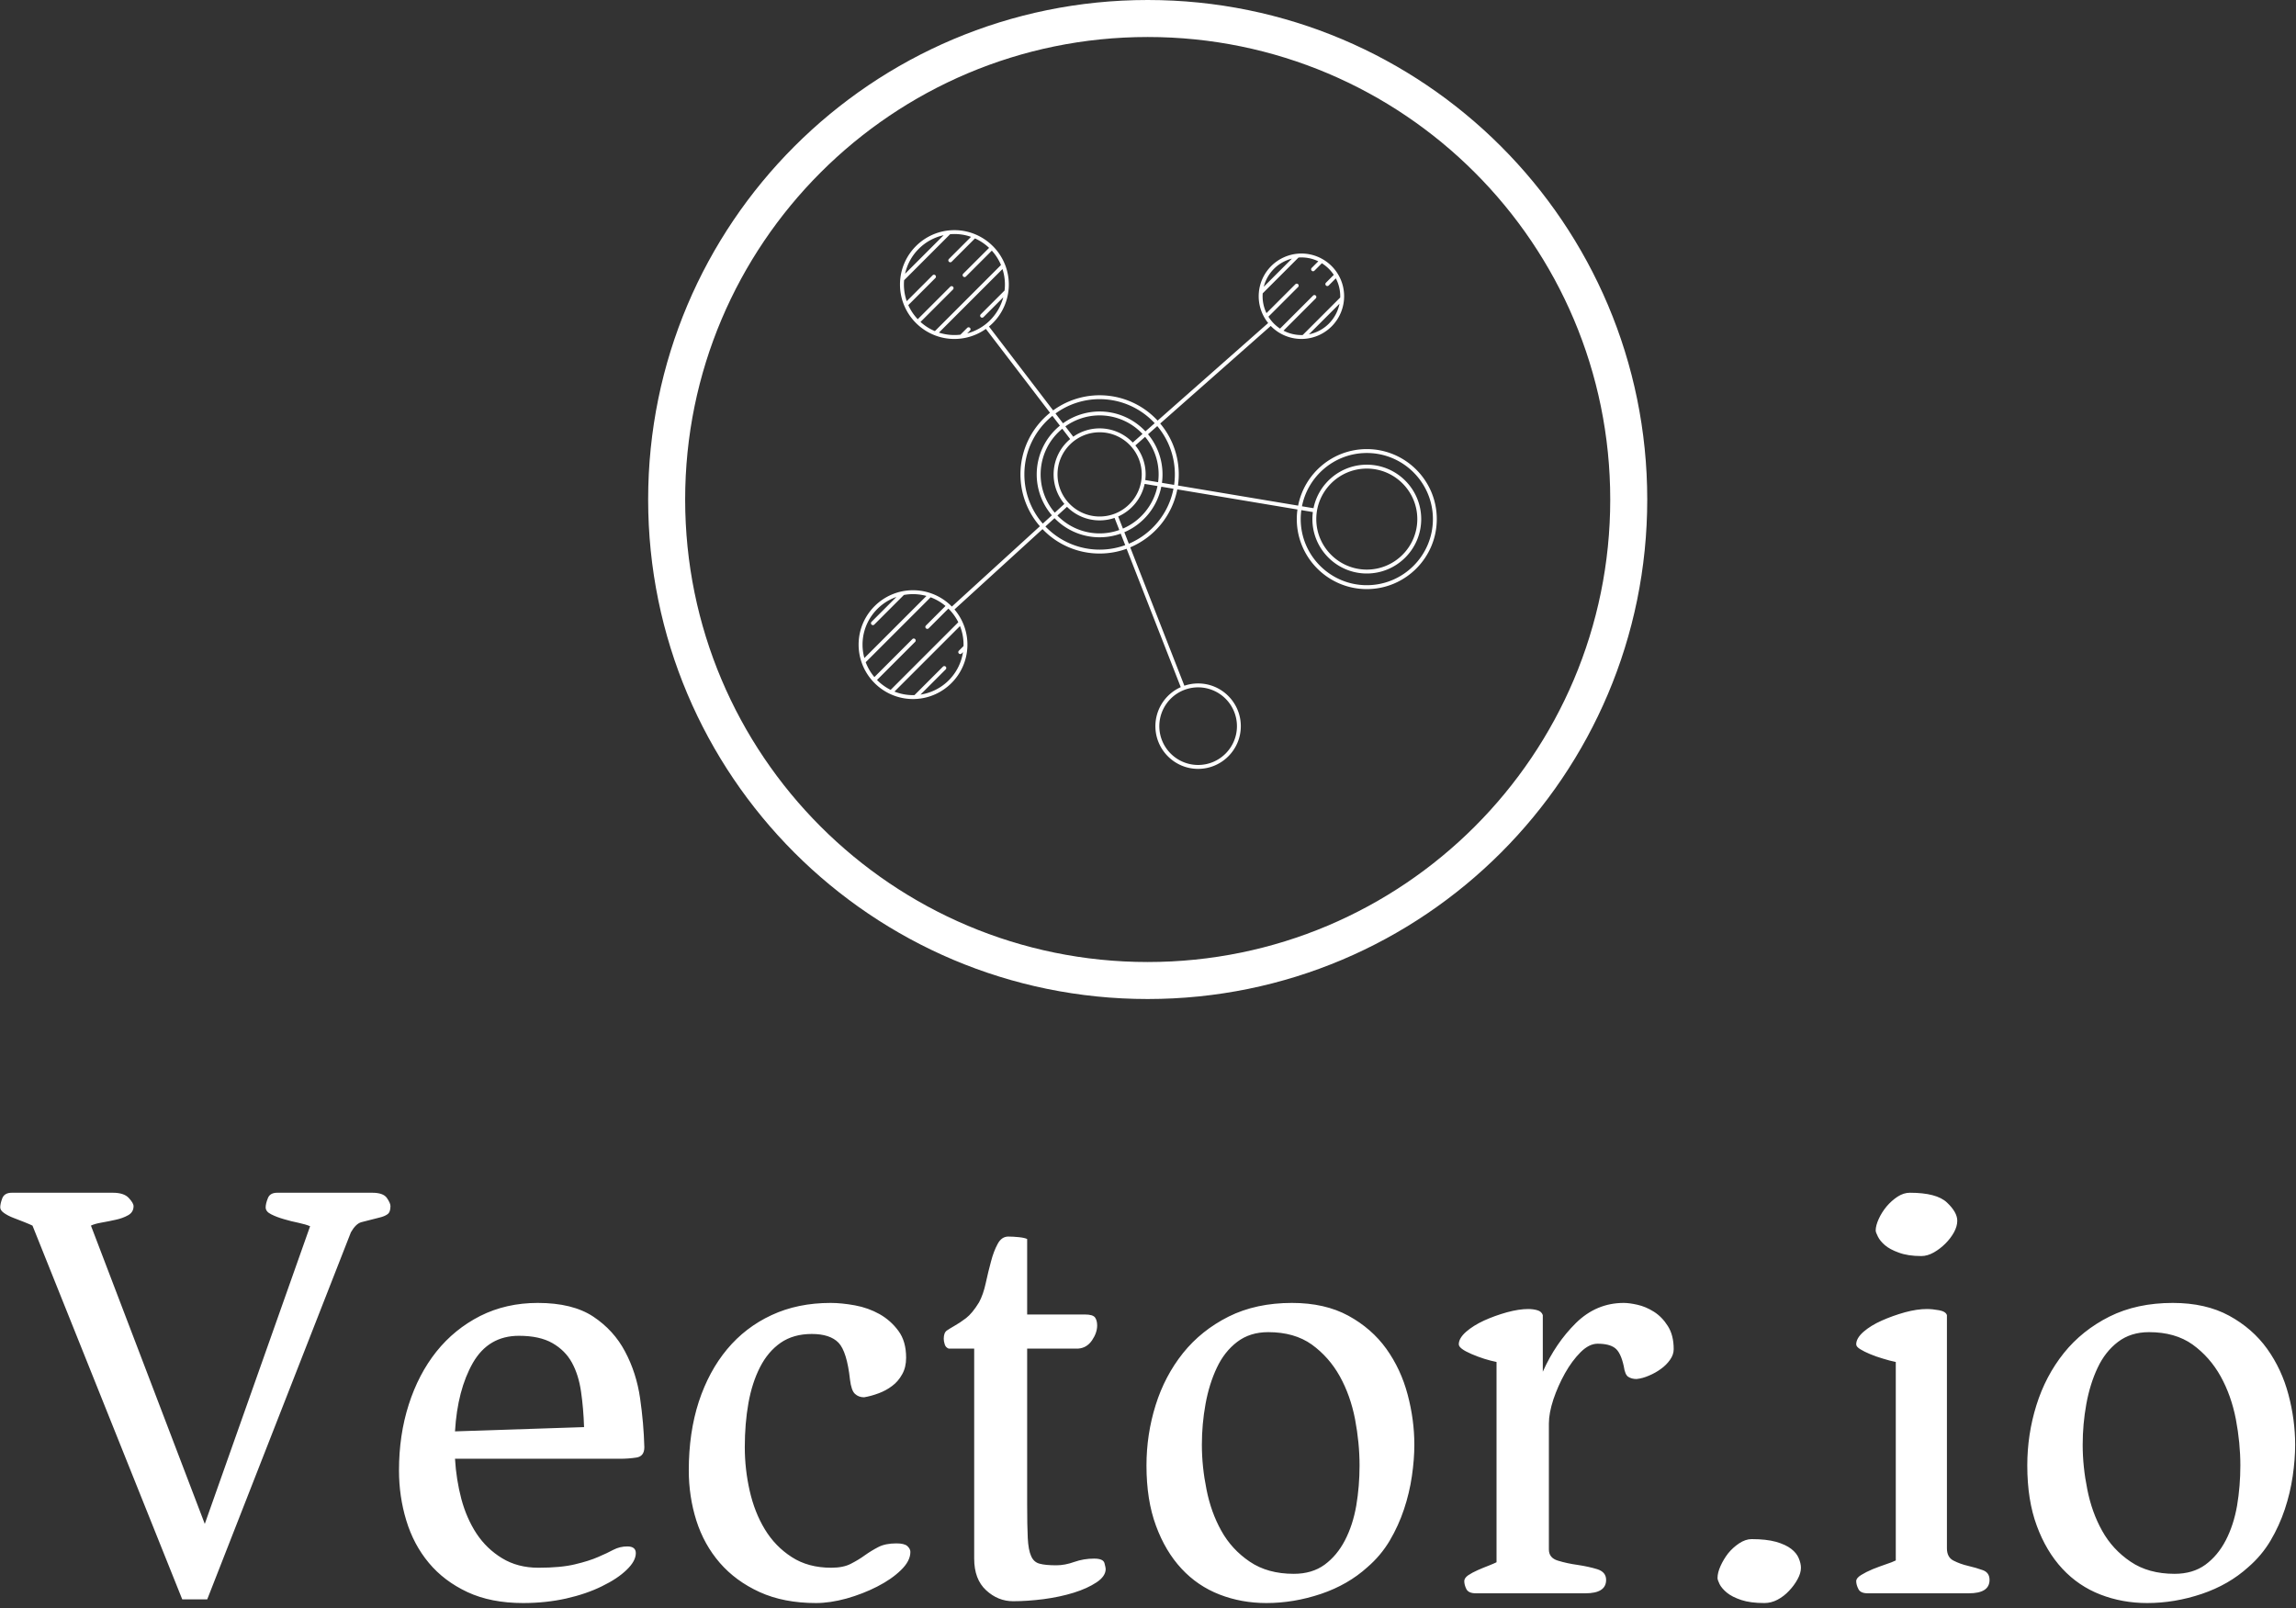 <svg xmlns="http://www.w3.org/2000/svg" version="1.1" xmlns:xlink="http://www.w3.org/1999/xlink" xmlns:svgjs="http://svgjs.dev/svgjs" width="2000" height="1401" viewBox="0 0 2000 1401"><rect x="0" y="0" width="2000" height="1401" fill="#333333" stroke="none"/><g transform="matrix(1,0,0,1,-0.269,-2.26)"><svg viewBox="0 0 354 248" data-background-color="#161618" preserveAspectRatio="xMidYMid meet" height="1401" width="2000" xmlns="http://www.w3.org/2000/svg" xmlns:xlink="http://www.w3.org/1999/xlink"><g id="tight-bounds" transform="matrix(1,0,0,1,0.048,0.4)"><svg viewBox="0 0 353.905 247.2" height="247.2" width="353.905"><g><svg viewBox="0 0 395.52 276.268" height="247.2" width="353.905"><g transform="matrix(1,0,0,1,0,205.557)"><svg viewBox="0 0 395.52 70.711" height="70.711" width="395.52"><g id="textblocktransform"><svg viewBox="0 0 395.52 70.711" height="70.711" width="395.52" id="textblock"><g><svg viewBox="0 0 395.52 70.711" height="70.711" width="395.52"><g transform="matrix(1,0,0,1,0,0)"><svg width="395.52" viewBox="-1.2 -32.9 188.48 33.7" height="70.711" data-palette-color="#ffffff"><g class="wordmark-text-0" data-fill-palette-color="primary" id="text-0"><path d="M13.75 0.5L1.45-30.2Q1.25-30.3 0.8-30.48 0.35-30.65-0.1-30.83-0.55-31-0.88-31.23-1.2-31.45-1.2-31.7L-1.2-31.7Q-1.2-32-1.03-32.45-0.85-32.9-0.25-32.9L-0.25-32.9 8.05-32.9Q8.95-32.9 9.35-32.48 9.75-32.05 9.75-31.8L9.75-31.8Q9.75-31.3 9.3-31.05 8.85-30.8 8.28-30.68 7.7-30.55 7.13-30.45 6.55-30.35 6.25-30.2L6.25-30.2 15.6-5.7 24.25-30.15Q23.9-30.3 23.3-30.43 22.7-30.55 22.1-30.73 21.5-30.9 21.05-31.13 20.6-31.35 20.6-31.7L20.6-31.7Q20.6-32 20.78-32.45 20.95-32.9 21.55-32.9L21.55-32.9 29.35-32.9Q30.25-32.9 30.55-32.48 30.85-32.05 30.85-31.8L30.85-31.8Q30.85-31.3 30.6-31.13 30.35-30.95 29.9-30.85L29.9-30.85Q28.9-30.6 28.45-30.48 28-30.35 27.6-29.65L27.6-29.65 15.8 0.5 13.75 0.5ZM31.55-10.1L31.55-10.1Q31.55-13 32.35-15.5 33.15-18 34.62-19.85 36.1-21.7 38.22-22.78 40.35-23.85 42.95-23.85L42.95-23.85Q45.8-23.85 47.5-22.73 49.2-21.6 50.12-19.85 51.05-18.1 51.35-16.03 51.65-13.95 51.7-12L51.7-12Q51.7-11.25 51.05-11.15 50.4-11.05 49.7-11.05L49.7-11.05 36.15-11.05Q36.25-9.35 36.67-7.75 37.1-6.15 37.92-4.9 38.75-3.65 40.02-2.88 41.3-2.1 43-2.1L43-2.1Q44.85-2.1 46-2.38 47.15-2.65 47.9-2.98 48.65-3.3 49.17-3.58 49.7-3.85 50.3-3.85L50.3-3.85Q51-3.85 51-3.3L51-3.3Q51-2.65 50.25-1.93 49.5-1.2 48.22-0.58 46.95 0.05 45.27 0.43 43.6 0.8 41.75 0.8L41.75 0.8Q39.1 0.8 37.17-0.1 35.25-1 34-2.5 32.75-4 32.15-5.98 31.55-7.95 31.55-10.1ZM36.15-13.3L46.75-13.65Q46.7-15.2 46.5-16.57 46.3-17.95 45.75-18.95 45.2-19.95 44.15-20.55 43.1-21.15 41.4-21.15L41.4-21.15Q38.9-21.15 37.62-18.93 36.35-16.7 36.15-13.3L36.15-13.3ZM55.35-10.1L55.35-10.1Q55.35-13.2 56.17-15.73 57-18.25 58.5-20.05 60-21.85 62.15-22.85 64.3-23.85 67-23.85L67-23.85Q67.9-23.85 69-23.65 70.09-23.45 71.02-22.93 71.95-22.4 72.57-21.55 73.2-20.7 73.2-19.35L73.2-19.35Q73.2-18.55 72.87-17.98 72.55-17.4 72.05-17.03 71.55-16.65 70.95-16.43 70.34-16.2 69.75-16.1L69.75-16.1Q69.3-16.1 69-16.38 68.7-16.65 68.59-17.55L68.59-17.55Q68.34-19.85 67.65-20.58 66.95-21.3 65.45-21.3L65.45-21.3Q63.95-21.3 62.9-20.58 61.85-19.85 61.2-18.57 60.55-17.3 60.25-15.63 59.95-13.95 59.95-12L59.95-12Q59.95-10.2 60.35-8.43 60.75-6.65 61.6-5.25 62.45-3.85 63.8-2.98 65.15-2.1 67.05-2.1L67.05-2.1Q68.05-2.1 68.67-2.43 69.3-2.75 69.82-3.13 70.34-3.5 70.92-3.8 71.5-4.1 72.4-4.1L72.4-4.1Q73.05-4.1 73.3-3.88 73.55-3.65 73.55-3.4L73.55-3.4Q73.55-2.65 72.77-1.9 72-1.15 70.82-0.55 69.65 0.05 68.3 0.43 66.95 0.8 65.8 0.8L65.8 0.8Q63.15 0.8 61.17-0.1 59.2-1 57.9-2.5 56.6-4 55.97-5.98 55.35-7.95 55.35-10.1ZM78.79-2.85L78.79-20.1 76.69-20.1Q76.44-20.2 76.37-20.45 76.29-20.7 76.29-20.9L76.29-20.9Q76.29-21.4 76.54-21.58 76.79-21.75 77.19-21.98 77.59-22.2 78.12-22.6 78.64-23 79.19-23.9L79.19-23.9Q79.54-24.55 79.74-25.48 79.94-26.4 80.17-27.25 80.39-28.1 80.72-28.7 81.04-29.3 81.59-29.3L81.59-29.3Q81.99-29.3 82.47-29.25 82.94-29.2 83.14-29.1L83.14-29.1 83.14-22.9 87.89-22.9Q88.54-22.9 88.72-22.65 88.89-22.4 88.89-22L88.89-22Q88.89-21.4 88.47-20.78 88.04-20.15 87.34-20.1L87.34-20.1 83.14-20.1 83.14-7.35Q83.14-5.55 83.19-4.55 83.24-3.55 83.47-3.05 83.69-2.55 84.17-2.43 84.64-2.3 85.54-2.3L85.54-2.3Q86.24-2.3 87.02-2.58 87.79-2.85 88.64-2.85L88.64-2.85Q89.39-2.85 89.49-2.48 89.59-2.1 89.59-2L89.59-2Q89.59-1.4 88.84-0.9 88.09-0.4 86.97-0.05 85.84 0.3 84.49 0.48 83.14 0.65 81.99 0.65L81.99 0.65Q80.74 0.65 79.77-0.25 78.79-1.15 78.79-2.85L78.79-2.85ZM92.94-10.5L92.94-10.5Q92.94-13.05 93.69-15.45 94.44-17.85 95.94-19.73 97.44-21.6 99.69-22.73 101.94-23.85 104.89-23.85L104.89-23.85Q107.59-23.85 109.52-22.8 111.44-21.75 112.64-20.08 113.84-18.4 114.39-16.32 114.94-14.25 114.94-12.2L114.94-12.2Q114.94-11 114.74-9.63 114.54-8.25 114.09-6.9 113.64-5.55 112.92-4.33 112.19-3.1 111.09-2.15L111.09-2.15Q109.49-0.7 107.27 0.05 105.04 0.8 102.79 0.8L102.79 0.8Q100.74 0.8 98.94 0.1 97.14-0.6 95.82-2.02 94.49-3.45 93.72-5.55 92.94-7.65 92.94-10.5ZM97.49-12.2L97.49-12.2Q97.49-10.4 97.87-8.53 98.24-6.65 99.09-5.13 99.94-3.6 101.42-2.6 102.89-1.6 105.04-1.6L105.04-1.6Q106.54-1.6 107.57-2.35 108.59-3.1 109.24-4.35 109.89-5.6 110.17-7.2 110.44-8.8 110.44-10.5L110.44-10.5Q110.44-12.35 110.07-14.3 109.69-16.25 108.82-17.82 107.94-19.4 106.52-20.43 105.09-21.45 102.94-21.45L102.94-21.45Q101.44-21.45 100.39-20.65 99.34-19.85 98.72-18.53 98.09-17.2 97.79-15.55 97.49-13.9 97.49-12.2ZM119.04-1L119.04-1Q119.04-1.25 119.36-1.48 119.69-1.7 120.14-1.9 120.59-2.1 121.04-2.27 121.49-2.45 121.69-2.55L121.69-2.55 121.69-19Q120.69-19.2 119.64-19.65 118.59-20.1 118.59-20.45L118.59-20.45Q118.59-20.95 119.19-21.48 119.79-22 120.66-22.4 121.54-22.8 122.54-23.08 123.54-23.35 124.29-23.35L124.29-23.35Q124.69-23.35 125.04-23.25 125.39-23.15 125.49-22.85L125.49-22.85 125.49-18.2Q126.54-20.55 128.21-22.2 129.89-23.85 132.14-23.85L132.14-23.85Q132.59-23.85 133.26-23.7 133.94-23.55 134.61-23.13 135.29-22.7 135.76-21.95 136.24-21.2 136.24-20.05L136.24-20.05Q136.24-19.6 135.94-19.18 135.64-18.75 135.19-18.43 134.74-18.1 134.21-17.88 133.69-17.65 133.19-17.6L133.19-17.6Q132.79-17.6 132.51-17.78 132.24-17.95 132.14-18.65L132.14-18.65Q131.89-19.8 131.41-20.15 130.94-20.5 129.99-20.5L129.99-20.5Q129.29-20.5 128.59-19.8 127.89-19.1 127.31-18.07 126.74-17.05 126.36-15.93 125.99-14.8 125.99-13.95L125.99-13.95 125.99-3.6Q125.99-2.9 126.74-2.68 127.49-2.45 128.36-2.33 129.24-2.2 129.96-1.98 130.69-1.75 130.69-1.1L130.69-1.1Q130.69 0 128.99 0L128.99 0 119.99 0Q119.39 0 119.21-0.35 119.04-0.7 119.04-1ZM139.84-1.25L139.84-1.25Q139.84-1.7 140.09-2.25 140.34-2.8 140.71-3.28 141.09-3.75 141.61-4.1 142.14-4.45 142.64-4.45L142.64-4.45Q143.84-4.45 144.64-4.23 145.44-4 145.89-3.65 146.34-3.3 146.51-2.88 146.69-2.45 146.69-2.1L146.69-2.1Q146.69-1.65 146.41-1.15 146.14-0.65 145.71-0.2 145.29 0.25 144.76 0.53 144.24 0.8 143.69 0.8L143.69 0.8Q142.54 0.8 141.79 0.55 141.04 0.3 140.61-0.05 140.19-0.4 140.01-0.75 139.84-1.1 139.84-1.25ZM151.23-1L151.23-1Q151.23-1.25 151.63-1.5 152.03-1.75 152.58-1.98 153.13-2.2 153.66-2.38 154.18-2.55 154.48-2.7L154.48-2.7 154.48-19Q153.98-19.1 153.41-19.28 152.83-19.45 152.36-19.65 151.88-19.85 151.56-20.05 151.23-20.25 151.23-20.45L151.23-20.45Q151.23-20.95 151.83-21.48 152.43-22 153.33-22.4 154.23-22.8 155.23-23.08 156.23-23.35 157.03-23.35L157.03-23.35Q157.48-23.35 158.03-23.25 158.58-23.15 158.68-22.85L158.68-22.85 158.68-3.7Q158.68-2.95 159.23-2.68 159.78-2.4 160.43-2.25 161.08-2.1 161.63-1.9 162.18-1.7 162.18-1.1L162.18-1.1Q162.18 0 160.48 0L160.48 0 152.18 0Q151.58 0 151.41-0.35 151.23-0.7 151.23-1ZM156.58-27.7L156.58-27.7Q155.48-27.7 154.73-27.98 153.98-28.25 153.58-28.6 153.18-28.95 153.01-29.3 152.83-29.65 152.83-29.8L152.83-29.8Q152.83-30.2 153.08-30.75 153.33-31.3 153.73-31.78 154.13-32.25 154.63-32.58 155.13-32.9 155.63-32.9L155.63-32.9Q157.83-32.9 158.68-32.1 159.53-31.3 159.53-30.6L159.53-30.6Q159.53-30.15 159.26-29.65 158.98-29.15 158.56-28.73 158.13-28.3 157.61-28 157.08-27.7 156.58-27.7ZM165.28-10.5L165.28-10.5Q165.28-13.05 166.03-15.45 166.78-17.85 168.28-19.73 169.78-21.6 172.03-22.73 174.28-23.85 177.23-23.85L177.23-23.85Q179.93-23.85 181.86-22.8 183.78-21.75 184.98-20.08 186.18-18.4 186.73-16.32 187.28-14.25 187.28-12.2L187.28-12.2Q187.28-11 187.08-9.63 186.88-8.25 186.43-6.9 185.98-5.55 185.26-4.33 184.53-3.1 183.43-2.15L183.43-2.15Q181.83-0.7 179.61 0.05 177.38 0.8 175.13 0.8L175.13 0.8Q173.08 0.8 171.28 0.1 169.48-0.6 168.16-2.02 166.83-3.45 166.06-5.55 165.28-7.65 165.28-10.5ZM169.83-12.2L169.83-12.2Q169.83-10.4 170.21-8.53 170.58-6.65 171.43-5.13 172.28-3.6 173.76-2.6 175.23-1.6 177.38-1.6L177.38-1.6Q178.88-1.6 179.91-2.35 180.93-3.1 181.58-4.35 182.23-5.6 182.51-7.2 182.78-8.8 182.78-10.5L182.78-10.5Q182.78-12.35 182.41-14.3 182.03-16.25 181.16-17.82 180.28-19.4 178.86-20.43 177.43-21.45 175.28-21.45L175.28-21.45Q173.78-21.45 172.73-20.65 171.68-19.85 171.06-18.53 170.43-17.2 170.13-15.55 169.83-13.9 169.83-12.2Z" fill="#ffffff" data-fill-palette-color="primary"></path></g></svg></g></svg></g></svg></g></svg></g><g transform="matrix(1,0,0,1,111.675,0)"><svg viewBox="0 0 172.171 172.171" height="172.171" width="172.171"><g><svg></svg></g><g id="icon-0"><svg viewBox="0 0 172.171 172.171" height="172.171" width="172.171"><g><path d="M0 86.085c0-47.544 38.542-86.085 86.085-86.085 47.544 0 86.085 38.542 86.086 86.085 0 47.544-38.542 86.085-86.086 86.086-47.544 0-86.085-38.542-86.085-86.086zM86.085 165.794c44.022 0 79.709-35.687 79.709-79.709 0-44.022-35.687-79.709-79.709-79.708-44.022 0-79.709 35.687-79.708 79.708 0 44.022 35.687 79.709 79.708 79.709z" data-fill-palette-color="accent" fill="#ffffff" stroke="transparent"></path></g><g transform="matrix(1,0,0,1,36.268,39.664)"><svg viewBox="0 0 99.635 92.843" height="92.843" width="99.635"><g><svg xmlns="http://www.w3.org/2000/svg" xmlns:xlink="http://www.w3.org/1999/xlink" version="1.1" x="0" y="0" viewBox="212.623 215.584 86.746 80.833" enable-background="new 206 206 100 100" xml:space="preserve" height="92.843" width="99.635" class="icon-dxe-0" data-fill-palette-color="accent" id="dxe-0"><path d="M288.869 248.437C283.769 248.437 279.51 252.092 278.566 256.919L260.537 253.902A11.83 11.83 0 0 0 257.871 244.599L274.457 229.954A6.4 6.4 0 0 0 279.372 231.9H279.38A6.417 6.417 0 0 0 285.468 225.5 6.41 6.41 0 0 0 282.202 219.918C282.198 219.916 282.194 219.912 282.188 219.91A6.36 6.36 0 0 0 278.495 219.117H278.489A6.42 6.42 0 0 0 272.676 224.923V224.939A6.37 6.37 0 0 0 274.071 229.517L257.485 244.162A11.85 11.85 0 0 0 241.809 242.631L232.183 230.046A8.16 8.16 0 0 0 235.09 224.794C235.09 224.787 235.093 224.781 235.093 224.774A8.1 8.1 0 0 0 234.606 220.798C234.602 220.785 234.596 220.773 234.59 220.76A8.2 8.2 0 0 0 232.832 218.049C232.828 218.045 232.827 218.039 232.823 218.035 232.819 218.032 232.814 218.031 232.811 218.028A8.2 8.2 0 0 0 230.108 216.203 8.1 8.1 0 0 0 226.995 215.584C222.494 215.584 218.832 219.246 218.832 223.747A8.14 8.14 0 0 0 221.269 229.557C221.274 229.563 221.276 229.57 221.281 229.576 221.288 229.582 221.297 229.584 221.303 229.591A8.2 8.2 0 0 0 224.049 231.358 8.1 8.1 0 0 0 228.02 231.843L228.025 231.844C228.033 231.844 228.04 231.841 228.046 231.84A8.1 8.1 0 0 0 231.715 230.4L241.342 242.986C238.64 245.165 236.906 248.499 236.906 252.232 236.906 255.207 238.009 257.926 239.822 260.012L226.612 272.065A9 9 0 0 0 226.305 271.766C226.301 271.762 226.299 271.756 226.294 271.75 226.289 271.745 226.281 271.743 226.275 271.738A8.17 8.17 0 0 0 220.786 269.613C216.285 269.613 212.623 273.274 212.623 277.776A8.1 8.1 0 0 0 213.082 280.468 8.2 8.2 0 0 0 214.745 283.26C214.751 283.268 214.754 283.277 214.761 283.283 214.766 283.289 214.774 283.29 214.779 283.295A8.2 8.2 0 0 0 217.359 285.182L217.387 285.194A8.1 8.1 0 0 0 221.126 285.931L221.128 285.93C225.357 285.755 228.765 282.347 228.941 278.118V278.117A8.1 8.1 0 0 0 228.205 274.374C228.202 274.365 228.198 274.359 228.195 274.353A8.2 8.2 0 0 0 227.006 272.497L240.216 260.444A11.83 11.83 0 0 0 248.78 264.106C250.203 264.106 251.567 263.854 252.833 263.393L260.956 284.155A6.42 6.42 0 0 0 257.151 290.009C257.151 293.543 260.026 296.417 263.559 296.417S269.967 293.543 269.967 290.009 267.092 283.6 263.559 283.6C262.838 283.6 262.147 283.721 261.498 283.942L253.376 263.179A11.92 11.92 0 0 0 260.438 254.48L278.465 257.497C278.401 257.97 278.365 258.451 278.365 258.94 278.365 264.731 283.076 269.443 288.865 269.443 294.658 269.443 299.369 264.731 299.369 258.94 299.373 253.149 294.66 248.437 288.869 248.437M280.184 231.214L284.774 226.625A5.84 5.84 0 0 1 280.184 231.214M277.635 219.853L273.41 224.078A5.85 5.85 0 0 1 277.635 219.853M273.817 228.034A5.8 5.8 0 0 1 273.253 225.063L278.622 219.695A5.8 5.8 0 0 1 281.593 220.257L280.599 221.253A0.294 0.294 0 0 0 280.806 221.752 0.3 0.3 0 0 0 281.013 221.666L282.126 220.552A5.9 5.9 0 0 1 283.917 222.294L282.741 223.471A0.295 0.295 0 0 0 282.741 223.885 0.29 0.29 0 0 0 283.155 223.885L284.223 222.815C284.645 223.62 284.883 224.533 284.883 225.501 284.883 225.566 284.879 225.63 284.877 225.694L279.252 231.32C279.188 231.322 279.123 231.325 279.059 231.325A5.8 5.8 0 0 1 276.371 230.665L281.215 225.821A0.292 0.292 0 1 0 280.803 225.407L275.852 230.358A5.8 5.8 0 0 1 274.112 228.566L278.563 224.114A0.292 0.292 0 1 0 278.151 223.7zM225.38 216.343L219.594 222.13A7.6 7.6 0 0 1 225.38 216.343M221.91 229.359L226.791 224.479A0.293 0.293 0 0 0 226.377 224.065L221.493 228.948A7.6 7.6 0 0 1 220.078 226.832L224.138 222.772C224.252 222.658 224.252 222.473 224.138 222.358S223.838 222.244 223.725 222.358L219.842 226.24A7.6 7.6 0 0 1 219.447 223.101L226.352 216.195A7.5 7.5 0 0 1 229.49 216.589L226.171 219.909A0.292 0.292 0 0 0 226.584 220.322L230.082 216.824C230.867 217.177 231.582 217.657 232.2 218.242L228.313 222.126A0.293 0.293 0 0 0 228.519 222.626 0.3 0.3 0 0 0 228.726 222.54L232.61 218.658A7.6 7.6 0 0 1 233.985 220.814L224.068 230.732A7.5 7.5 0 0 1 221.91 229.359M228.913 231.078L229.331 230.66A0.295 0.295 0 0 0 229.331 230.246 0.293 0.293 0 0 0 228.917 230.246L227.895 231.269A7.6 7.6 0 0 1 224.673 230.958L234.209 221.421A7.5 7.5 0 0 1 234.52 224.643L230.945 228.218A0.292 0.292 0 1 0 231.359 228.631L234.329 225.661A7.61 7.61 0 0 1 228.913 231.078M213.212 277.776C213.212 274.472 215.338 271.657 218.293 270.622L214.564 274.351A0.292 0.292 0 0 0 214.977 274.764L219.417 270.324A7.6 7.6 0 0 1 222.802 270.471L213.486 279.788A7.6 7.6 0 0 1 213.212 277.776M228.368 277.776C228.368 277.848 228.364 277.921 228.362 277.993L227.664 278.692A0.292 0.292 0 0 0 228.077 279.105L228.285 278.898A7.6 7.6 0 0 1 221.911 285.271L225.689 281.492A0.292 0.292 0 0 0 225.276 281.079L221.005 285.349C220.934 285.351 220.861 285.354 220.79 285.354 219.806 285.354 218.865 285.164 218.002 284.821L227.834 274.989C228.178 275.851 228.368 276.792 228.368 277.776M227.58 274.416L217.43 284.566A7.7 7.7 0 0 1 215.383 283.079L221.102 277.359A0.292 0.292 0 0 0 220.689 276.946L214.99 282.644A7.6 7.6 0 0 1 213.687 280.414L223.429 270.673A7.6 7.6 0 0 1 225.659 271.975L222.72 274.915A0.294 0.294 0 0 0 222.927 275.414C223.002 275.414 223.077 275.386 223.134 275.328L226.093 272.369A7.6 7.6 0 0 1 227.58 274.416M263.563 284.184A5.83 5.83 0 0 1 269.387 290.008C269.387 293.219 266.774 295.831 263.563 295.831S257.739 293.219 257.739 290.008A5.83 5.83 0 0 1 263.563 284.184M248.783 240.942C252.043 240.942 254.982 242.332 257.045 244.548L255.656 245.774A9.41 9.41 0 0 0 243.289 244.566L242.163 243.095A11.23 11.23 0 0 1 248.783 240.942M248.783 245.328A6.87 6.87 0 0 0 244.828 246.578L243.643 245.03A8.83 8.83 0 0 1 255.218 246.162L253.757 247.452A6.88 6.88 0 0 0 248.783 245.328M255.102 252.232C255.102 255.716 252.268 258.55 248.784 258.55S242.466 255.716 242.466 252.232 245.3 245.913 248.784 245.913 255.102 248.747 255.102 252.232M244.364 246.933A6.89 6.89 0 0 0 243.495 256.661L242.056 257.975A8.84 8.84 0 0 1 243.18 245.383zM243.889 257.095A6.89 6.89 0 0 0 251.024 258.759L251.735 260.576A8.82 8.82 0 0 1 242.45 258.407zM251.568 258.547A6.93 6.93 0 0 0 255.538 253.659L257.464 253.981A8.89 8.89 0 0 1 252.279 260.363zM255.632 253.082A6.83 6.83 0 0 0 254.145 247.889L255.607 246.598A8.8 8.8 0 0 1 257.557 253.404zM237.494 252.232C237.494 248.688 239.137 245.522 241.699 243.45L242.824 244.92A9.43 9.43 0 0 0 239.345 252.232 9.4 9.4 0 0 0 241.622 258.37L240.255 259.617A11.24 11.24 0 0 1 237.494 252.232M248.783 263.52A11.26 11.26 0 0 1 240.65 260.049L242.017 258.801A9.4 9.4 0 0 0 248.783 261.668 9.4 9.4 0 0 0 251.947 261.121L252.623 262.847C251.423 263.283 250.131 263.52 248.783 263.52M253.167 262.635L252.492 260.909A9.47 9.47 0 0 0 258.037 254.078L259.863 254.383C259.143 258.111 256.582 261.19 253.167 262.635M259.961 253.806L258.133 253.5A9.4 9.4 0 0 0 256.045 246.211L257.434 244.986A11.24 11.24 0 0 1 259.961 253.806M288.869 268.857C283.402 268.857 278.953 264.409 278.953 258.939 278.953 258.483 278.986 258.034 279.047 257.593L280.777 257.883C280.732 258.229 280.707 258.58 280.707 258.939 280.707 263.441 284.369 267.102 288.869 267.102 293.371 267.102 297.033 263.441 297.033 258.939 297.033 254.439 293.371 250.776 288.869 250.776 284.93 250.776 281.631 253.585 280.873 257.305L279.143 257.016C280.039 252.465 284.061 249.022 288.87 249.022 294.341 249.022 298.788 253.471 298.788 258.939 298.787 264.409 294.34 268.857 288.869 268.857M281.291 258.939C281.291 254.761 284.691 251.361 288.869 251.361 293.049 251.361 296.447 254.76 296.447 258.939S293.049 266.517 288.869 266.517C284.692 266.517 281.291 263.119 281.291 258.939" fill="#ffffff" data-fill-palette-color="accent"></path></svg></g></svg></g></svg></g></svg></g><g></g></svg></g><defs></defs></svg><rect width="353.905" height="247.2" fill="none" stroke="none" visibility="hidden"></rect></g></svg></g></svg>